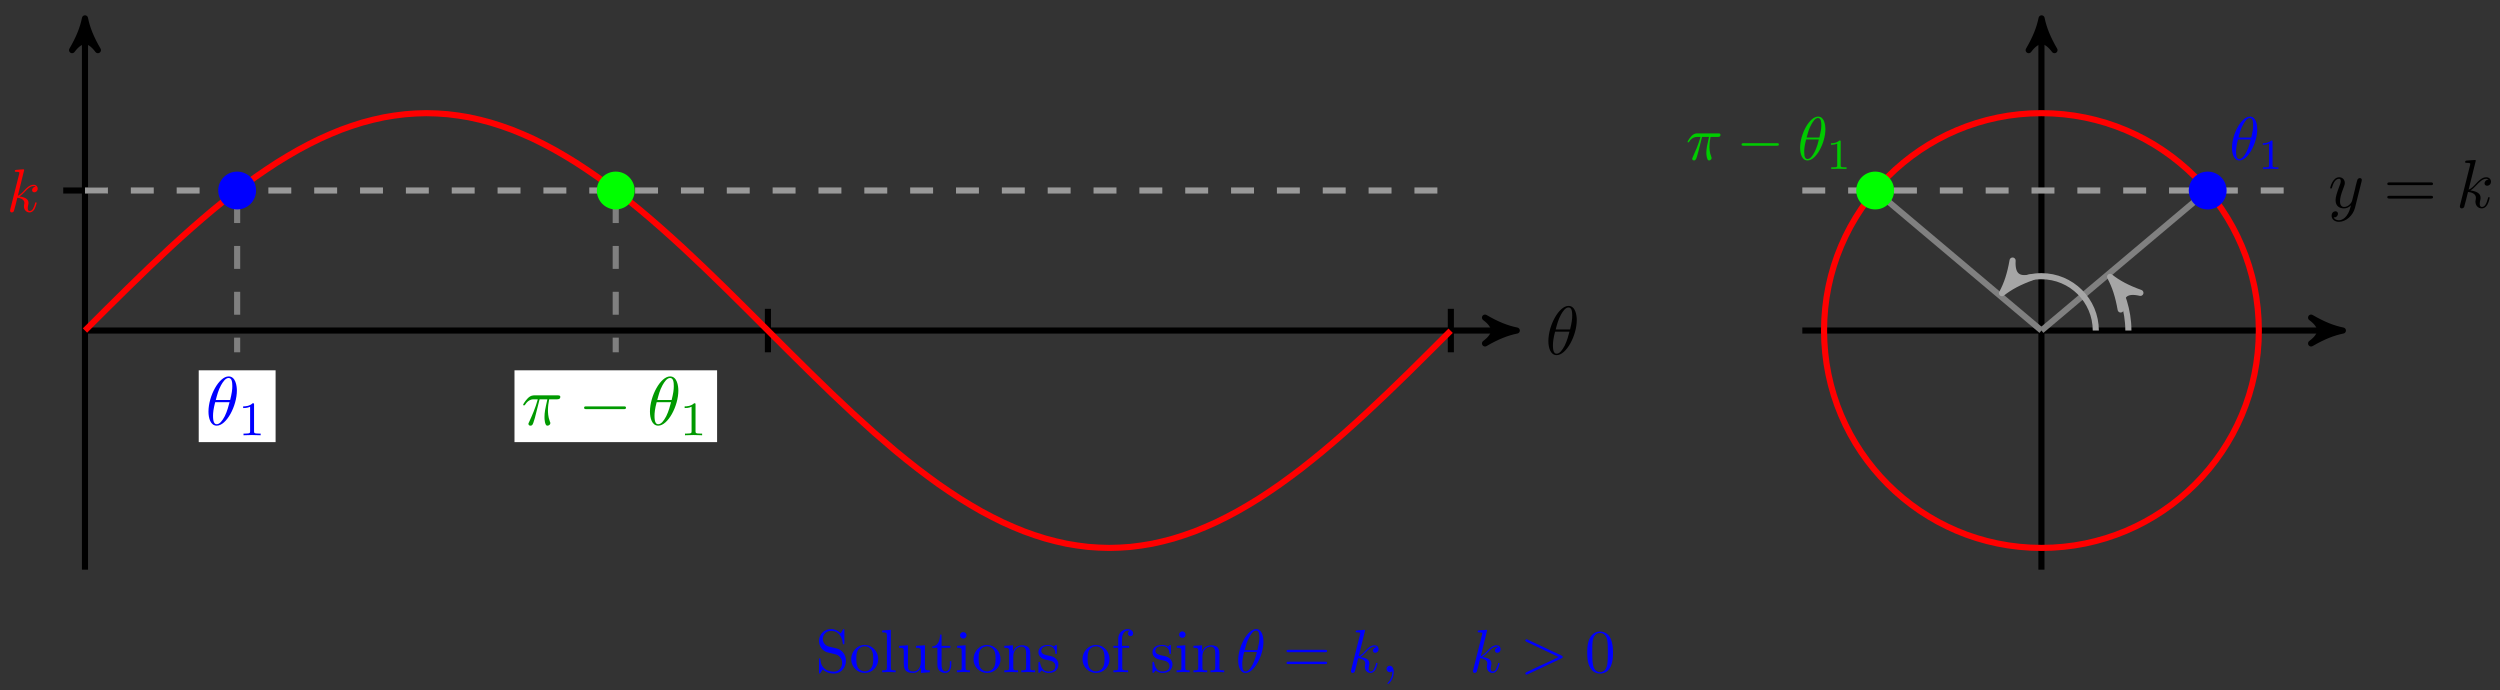 <?xml version="1.0" encoding="UTF-8"?>
<svg xmlns="http://www.w3.org/2000/svg" xmlns:xlink="http://www.w3.org/1999/xlink" width="326pt" height="90pt" viewBox="0 0 326 90" version="1.1">
<rect x="0" y="0" width="326" height="90" fill="#333333" stroke="none"/>
<defs>
<g>
<symbol overflow="visible" id="glyph0-0">
<path style="stroke:none;" d=""/>
</symbol>
<symbol overflow="visible" id="glyph0-1">
<path style="stroke:none;" d="M 4.078 -4.484 C 4.078 -5.078 3.922 -6.328 3 -6.328 C 1.766 -6.328 0.375 -3.797 0.375 -1.734 C 0.375 -0.891 0.641 0.094 1.453 0.094 C 2.719 0.094 4.078 -2.469 4.078 -4.484 Z M 1.328 -3.25 C 1.484 -3.828 1.656 -4.547 2.016 -5.188 C 2.266 -5.625 2.594 -6.125 3 -6.125 C 3.438 -6.125 3.484 -5.547 3.484 -5.047 C 3.484 -4.594 3.422 -4.141 3.203 -3.25 Z M 3.125 -2.969 C 3.016 -2.562 2.828 -1.797 2.5 -1.141 C 2.172 -0.531 1.844 -0.094 1.453 -0.094 C 1.156 -0.094 0.969 -0.359 0.969 -1.188 C 0.969 -1.562 1.016 -2.094 1.25 -2.969 Z M 3.125 -2.969 "/>
</symbol>
<symbol overflow="visible" id="glyph0-2">
<path style="stroke:none;" d="M 2.375 -3.344 L 3.391 -3.344 C 3.094 -2.016 3.016 -1.625 3.016 -1.031 C 3.016 -0.891 3.016 -0.656 3.078 -0.344 C 3.172 0.047 3.281 0.094 3.406 0.094 C 3.594 0.094 3.781 -0.062 3.781 -0.234 C 3.781 -0.297 3.781 -0.312 3.719 -0.438 C 3.469 -1.078 3.469 -1.672 3.469 -1.922 C 3.469 -2.391 3.531 -2.875 3.625 -3.344 L 4.641 -3.344 C 4.766 -3.344 5.078 -3.344 5.078 -3.656 C 5.078 -3.859 4.891 -3.859 4.734 -3.859 L 1.719 -3.859 C 1.531 -3.859 1.188 -3.859 0.797 -3.438 C 0.469 -3.094 0.234 -2.688 0.234 -2.641 C 0.234 -2.625 0.234 -2.547 0.344 -2.547 C 0.422 -2.547 0.438 -2.578 0.5 -2.656 C 0.938 -3.344 1.453 -3.344 1.625 -3.344 L 2.141 -3.344 C 1.859 -2.266 1.375 -1.172 1 -0.359 C 0.922 -0.219 0.922 -0.203 0.922 -0.141 C 0.922 0.031 1.062 0.094 1.188 0.094 C 1.453 0.094 1.531 -0.156 1.625 -0.484 C 1.766 -0.891 1.766 -0.922 1.875 -1.359 Z M 2.375 -3.344 "/>
</symbol>
<symbol overflow="visible" id="glyph0-3">
<path style="stroke:none;" d="M 4.359 -3.422 C 4.391 -3.547 4.391 -3.562 4.391 -3.625 C 4.391 -3.781 4.266 -3.859 4.141 -3.859 C 4.047 -3.859 3.906 -3.812 3.828 -3.672 C 3.797 -3.625 3.734 -3.359 3.688 -3.188 C 3.625 -2.953 3.562 -2.719 3.516 -2.469 L 3.109 -0.859 C 3.078 -0.719 2.688 -0.094 2.094 -0.094 C 1.641 -0.094 1.547 -0.5 1.547 -0.828 C 1.547 -1.234 1.688 -1.797 2 -2.578 C 2.141 -2.953 2.172 -3.047 2.172 -3.234 C 2.172 -3.625 1.891 -3.969 1.438 -3.969 C 0.594 -3.969 0.266 -2.656 0.266 -2.578 C 0.266 -2.5 0.344 -2.5 0.375 -2.5 C 0.453 -2.5 0.469 -2.516 0.516 -2.656 C 0.75 -3.5 1.109 -3.766 1.422 -3.766 C 1.484 -3.766 1.641 -3.766 1.641 -3.484 C 1.641 -3.25 1.547 -3.016 1.484 -2.859 C 1.125 -1.906 0.969 -1.391 0.969 -0.969 C 0.969 -0.172 1.531 0.094 2.062 0.094 C 2.406 0.094 2.719 -0.047 2.969 -0.312 C 2.859 0.156 2.75 0.594 2.391 1.078 C 2.156 1.375 1.812 1.641 1.406 1.641 C 1.281 1.641 0.875 1.609 0.719 1.266 C 0.859 1.266 0.984 1.266 1.109 1.156 C 1.188 1.078 1.281 0.953 1.281 0.797 C 1.281 0.516 1.047 0.469 0.953 0.469 C 0.75 0.469 0.453 0.625 0.453 1.062 C 0.453 1.5 0.844 1.844 1.406 1.844 C 2.328 1.844 3.25 1.016 3.5 0.016 Z M 4.359 -3.422 "/>
</symbol>
<symbol overflow="visible" id="glyph0-4">
<path style="stroke:none;" d="M 2.578 -6.125 C 2.578 -6.141 2.578 -6.219 2.453 -6.219 C 2.25 -6.219 1.594 -6.156 1.359 -6.141 C 1.297 -6.125 1.188 -6.109 1.188 -5.953 C 1.188 -5.844 1.281 -5.844 1.406 -5.844 C 1.844 -5.844 1.859 -5.781 1.859 -5.688 L 1.828 -5.516 L 0.531 -0.344 C 0.5 -0.219 0.5 -0.203 0.5 -0.156 C 0.5 0.047 0.672 0.094 0.75 0.094 C 0.875 0.094 1 0.016 1.062 -0.094 C 1.109 -0.172 1.5 -1.828 1.562 -2.047 C 1.859 -2.031 2.594 -1.891 2.594 -1.297 C 2.594 -1.234 2.594 -1.188 2.578 -1.109 C 2.562 -1 2.531 -0.891 2.531 -0.797 C 2.531 -0.266 2.891 0.094 3.359 0.094 C 3.625 0.094 3.875 -0.047 4.078 -0.375 C 4.297 -0.766 4.391 -1.266 4.391 -1.281 C 4.391 -1.375 4.312 -1.375 4.281 -1.375 C 4.203 -1.375 4.188 -1.344 4.156 -1.203 C 3.984 -0.562 3.781 -0.094 3.375 -0.094 C 3.203 -0.094 3.094 -0.203 3.094 -0.516 C 3.094 -0.672 3.125 -0.875 3.172 -1.016 C 3.203 -1.172 3.203 -1.203 3.203 -1.297 C 3.203 -1.891 2.641 -2.141 1.875 -2.25 C 2.156 -2.406 2.438 -2.688 2.641 -2.906 C 3.078 -3.375 3.484 -3.766 3.922 -3.766 C 3.984 -3.766 3.984 -3.766 4.016 -3.766 C 4.109 -3.734 4.125 -3.734 4.203 -3.688 C 4.219 -3.672 4.219 -3.672 4.234 -3.656 C 3.797 -3.625 3.719 -3.281 3.719 -3.172 C 3.719 -3.016 3.828 -2.859 4.062 -2.859 C 4.297 -2.859 4.562 -3.047 4.562 -3.406 C 4.562 -3.672 4.344 -3.969 3.953 -3.969 C 3.688 -3.969 3.281 -3.891 2.641 -3.172 C 2.328 -2.828 1.984 -2.469 1.641 -2.344 Z M 2.578 -6.125 "/>
</symbol>
<symbol overflow="visible" id="glyph1-0">
<path style="stroke:none;" d=""/>
</symbol>
<symbol overflow="visible" id="glyph1-1">
<path style="stroke:none;" d="M 2.109 -4 C 2.109 -4.172 2.094 -4.172 1.922 -4.172 C 1.516 -3.781 0.938 -3.766 0.688 -3.766 L 0.688 -3.547 C 0.828 -3.547 1.25 -3.547 1.594 -3.719 L 1.594 -0.516 C 1.594 -0.312 1.594 -0.219 0.969 -0.219 L 0.734 -0.219 L 0.734 0 C 0.844 0 1.609 -0.031 1.844 -0.031 C 2.047 -0.031 2.828 0 2.969 0 L 2.969 -0.219 L 2.734 -0.219 C 2.109 -0.219 2.109 -0.312 2.109 -0.516 Z M 2.109 -4 "/>
</symbol>
<symbol overflow="visible" id="glyph2-0">
<path style="stroke:none;" d=""/>
</symbol>
<symbol overflow="visible" id="glyph2-1">
<path style="stroke:none;" d="M 5.906 -2.062 C 6.062 -2.062 6.219 -2.062 6.219 -2.25 C 6.219 -2.422 6.062 -2.422 5.906 -2.422 L 1.062 -2.422 C 0.906 -2.422 0.75 -2.422 0.75 -2.25 C 0.75 -2.062 0.906 -2.062 1.062 -2.062 Z M 5.906 -2.062 "/>
</symbol>
<symbol overflow="visible" id="glyph3-0">
<path style="stroke:none;" d=""/>
</symbol>
<symbol overflow="visible" id="glyph3-1">
<path style="stroke:none;" d="M 2.281 -5.438 C 2.281 -5.453 2.281 -5.531 2.188 -5.531 C 2 -5.531 1.422 -5.469 1.219 -5.453 C 1.141 -5.438 1.062 -5.438 1.062 -5.297 C 1.062 -5.203 1.125 -5.203 1.25 -5.203 C 1.641 -5.203 1.656 -5.141 1.656 -5.062 L 1.625 -4.906 L 0.469 -0.312 C 0.438 -0.203 0.438 -0.188 0.438 -0.141 C 0.438 0.047 0.594 0.094 0.672 0.094 C 0.766 0.094 0.891 0.016 0.938 -0.078 C 0.984 -0.156 1.344 -1.625 1.391 -1.828 C 1.656 -1.797 2.312 -1.672 2.312 -1.141 C 2.312 -1.094 2.312 -1.062 2.281 -0.984 C 2.266 -0.891 2.25 -0.781 2.25 -0.703 C 2.25 -0.234 2.578 0.094 2.984 0.094 C 3.234 0.094 3.438 -0.047 3.625 -0.328 C 3.812 -0.688 3.906 -1.125 3.906 -1.141 C 3.906 -1.219 3.828 -1.219 3.812 -1.219 C 3.734 -1.219 3.719 -1.188 3.703 -1.078 C 3.531 -0.5 3.359 -0.094 3 -0.094 C 2.859 -0.094 2.75 -0.172 2.75 -0.469 C 2.75 -0.594 2.781 -0.781 2.812 -0.906 C 2.844 -1.047 2.844 -1.078 2.844 -1.156 C 2.844 -1.672 2.344 -1.906 1.672 -1.984 C 1.906 -2.141 2.172 -2.391 2.344 -2.578 C 2.734 -3 3.094 -3.344 3.484 -3.344 C 3.531 -3.344 3.547 -3.344 3.562 -3.344 C 3.656 -3.328 3.672 -3.328 3.734 -3.281 C 3.75 -3.266 3.75 -3.266 3.766 -3.25 C 3.375 -3.219 3.312 -2.906 3.312 -2.812 C 3.312 -2.688 3.391 -2.531 3.609 -2.531 C 3.812 -2.531 4.047 -2.703 4.047 -3.016 C 4.047 -3.266 3.859 -3.516 3.5 -3.516 C 3.281 -3.516 2.922 -3.453 2.344 -2.828 C 2.078 -2.516 1.766 -2.203 1.453 -2.078 Z M 2.281 -5.438 "/>
</symbol>
<symbol overflow="visible" id="glyph3-2">
<path style="stroke:none;" d="M 3.625 -3.984 C 3.625 -4.516 3.484 -5.625 2.672 -5.625 C 1.562 -5.625 0.328 -3.375 0.328 -1.547 C 0.328 -0.797 0.562 0.094 1.297 0.094 C 2.422 0.094 3.625 -2.203 3.625 -3.984 Z M 1.172 -2.891 C 1.312 -3.406 1.469 -4.047 1.797 -4.609 C 2.016 -5 2.297 -5.438 2.656 -5.438 C 3.047 -5.438 3.094 -4.938 3.094 -4.484 C 3.094 -4.094 3.031 -3.688 2.844 -2.891 Z M 2.766 -2.641 C 2.688 -2.266 2.516 -1.594 2.219 -1.016 C 1.938 -0.484 1.641 -0.094 1.297 -0.094 C 1.031 -0.094 0.859 -0.312 0.859 -1.062 C 0.859 -1.391 0.906 -1.859 1.109 -2.641 Z M 2.766 -2.641 "/>
</symbol>
<symbol overflow="visible" id="glyph3-3">
<path style="stroke:none;" d="M 1.625 -0.016 C 1.625 -0.531 1.422 -0.844 1.109 -0.844 C 0.844 -0.844 0.688 -0.641 0.688 -0.422 C 0.688 -0.203 0.844 0 1.109 0 C 1.203 0 1.312 -0.031 1.391 -0.109 C 1.406 -0.125 1.422 -0.125 1.422 -0.125 C 1.438 -0.125 1.438 -0.125 1.438 -0.016 C 1.438 0.578 1.156 1.062 0.906 1.328 C 0.812 1.406 0.812 1.422 0.812 1.453 C 0.812 1.5 0.859 1.531 0.891 1.531 C 0.984 1.531 1.625 0.922 1.625 -0.016 Z M 1.625 -0.016 "/>
</symbol>
<symbol overflow="visible" id="glyph3-4">
<path style="stroke:none;" d="M 5.375 -1.812 C 5.469 -1.859 5.531 -1.891 5.531 -1.984 C 5.531 -2.094 5.469 -2.125 5.375 -2.172 L 0.969 -4.25 C 0.859 -4.297 0.844 -4.297 0.828 -4.297 C 0.734 -4.297 0.656 -4.234 0.656 -4.141 C 0.656 -4.078 0.703 -4.031 0.812 -3.969 L 5 -1.984 L 0.812 -0.016 C 0.703 0.047 0.656 0.094 0.656 0.156 C 0.656 0.25 0.734 0.312 0.828 0.312 C 0.844 0.312 0.859 0.312 0.969 0.266 Z M 5.375 -1.812 "/>
</symbol>
<symbol overflow="visible" id="glyph3-5">
<path style="stroke:none;" d="M 2.109 -2.969 L 3.016 -2.969 C 2.75 -1.797 2.672 -1.453 2.672 -0.922 C 2.672 -0.797 2.672 -0.578 2.734 -0.312 C 2.828 0.047 2.906 0.094 3.031 0.094 C 3.188 0.094 3.359 -0.062 3.359 -0.219 C 3.359 -0.266 3.359 -0.281 3.312 -0.391 C 3.078 -0.969 3.078 -1.484 3.078 -1.703 C 3.078 -2.125 3.125 -2.562 3.219 -2.969 L 4.125 -2.969 C 4.234 -2.969 4.516 -2.969 4.516 -3.25 C 4.516 -3.438 4.344 -3.438 4.203 -3.438 L 1.531 -3.438 C 1.359 -3.438 1.047 -3.438 0.703 -3.062 C 0.422 -2.75 0.219 -2.375 0.219 -2.344 C 0.219 -2.328 0.219 -2.266 0.312 -2.266 C 0.375 -2.266 0.391 -2.297 0.438 -2.359 C 0.828 -2.969 1.297 -2.969 1.453 -2.969 L 1.906 -2.969 C 1.656 -2.016 1.219 -1.047 0.891 -0.312 C 0.828 -0.203 0.828 -0.188 0.828 -0.125 C 0.828 0.031 0.953 0.094 1.047 0.094 C 1.297 0.094 1.359 -0.141 1.453 -0.438 C 1.562 -0.797 1.562 -0.812 1.672 -1.219 Z M 2.109 -2.969 "/>
</symbol>
<symbol overflow="visible" id="glyph4-0">
<path style="stroke:none;" d=""/>
</symbol>
<symbol overflow="visible" id="glyph4-1">
<path style="stroke:none;" d="M 3.969 -1.484 C 3.969 -2.281 3.453 -2.938 2.781 -3.094 L 1.766 -3.344 C 1.266 -3.453 0.953 -3.891 0.953 -4.344 C 0.953 -4.906 1.391 -5.391 2.016 -5.391 C 3.344 -5.391 3.516 -4.094 3.562 -3.734 C 3.562 -3.688 3.562 -3.641 3.656 -3.641 C 3.766 -3.641 3.766 -3.672 3.766 -3.828 L 3.766 -5.422 C 3.766 -5.562 3.766 -5.625 3.672 -5.625 C 3.625 -5.625 3.609 -5.609 3.547 -5.516 L 3.281 -5.062 C 3.031 -5.297 2.703 -5.625 2 -5.625 C 1.109 -5.625 0.453 -4.922 0.453 -4.078 C 0.453 -3.406 0.875 -2.828 1.484 -2.609 C 1.578 -2.578 1.984 -2.484 2.547 -2.344 C 2.75 -2.297 3 -2.234 3.219 -1.938 C 3.391 -1.734 3.469 -1.469 3.469 -1.219 C 3.469 -0.641 3.062 -0.078 2.406 -0.078 C 2.172 -0.078 1.562 -0.109 1.141 -0.5 C 0.672 -0.938 0.656 -1.438 0.641 -1.734 C 0.641 -1.812 0.578 -1.812 0.547 -1.812 C 0.453 -1.812 0.453 -1.75 0.453 -1.609 L 0.453 -0.016 C 0.453 0.125 0.453 0.172 0.531 0.172 C 0.594 0.172 0.594 0.156 0.656 0.078 C 0.656 0.078 0.672 0.047 0.938 -0.375 C 1.188 -0.109 1.703 0.172 2.406 0.172 C 3.344 0.172 3.969 -0.609 3.969 -1.484 Z M 3.969 -1.484 "/>
</symbol>
<symbol overflow="visible" id="glyph4-2">
<path style="stroke:none;" d="M 3.75 -1.703 C 3.75 -2.719 2.953 -3.562 1.984 -3.562 C 1 -3.562 0.219 -2.703 0.219 -1.703 C 0.219 -0.672 1.047 0.094 1.984 0.094 C 2.953 0.094 3.75 -0.688 3.75 -1.703 Z M 3.094 -1.766 C 3.094 -1.484 3.094 -1.047 2.922 -0.703 C 2.734 -0.344 2.391 -0.109 1.984 -0.109 C 1.656 -0.109 1.297 -0.281 1.078 -0.641 C 0.891 -1 0.891 -1.484 0.891 -1.766 C 0.891 -2.078 0.891 -2.516 1.078 -2.859 C 1.297 -3.234 1.672 -3.391 1.984 -3.391 C 2.328 -3.391 2.672 -3.219 2.891 -2.875 C 3.094 -2.531 3.094 -2.078 3.094 -1.766 Z M 3.094 -1.766 "/>
</symbol>
<symbol overflow="visible" id="glyph4-3">
<path style="stroke:none;" d="M 2.031 0 L 2.031 -0.25 C 1.5 -0.25 1.406 -0.25 1.406 -0.609 L 1.406 -5.531 L 0.266 -5.438 L 0.266 -5.203 C 0.828 -5.203 0.891 -5.141 0.891 -4.75 L 0.891 -0.609 C 0.891 -0.25 0.797 -0.25 0.266 -0.25 L 0.266 0 L 1.141 -0.031 Z M 2.031 0 "/>
</symbol>
<symbol overflow="visible" id="glyph4-4">
<path style="stroke:none;" d="M 4.266 0 L 4.266 -0.25 C 3.703 -0.25 3.641 -0.297 3.641 -0.688 L 3.641 -3.516 L 2.469 -3.438 L 2.469 -3.188 C 3.031 -3.188 3.094 -3.125 3.094 -2.734 L 3.094 -1.328 C 3.094 -0.625 2.703 -0.094 2.125 -0.094 C 1.453 -0.094 1.422 -0.469 1.422 -0.875 L 1.422 -3.516 L 0.25 -3.438 L 0.25 -3.188 C 0.875 -3.188 0.875 -3.156 0.875 -2.453 L 0.875 -1.266 C 0.875 -0.641 0.875 0.094 2.094 0.094 C 2.531 0.094 2.891 -0.141 3.109 -0.625 L 3.109 0.094 Z M 4.266 0 "/>
</symbol>
<symbol overflow="visible" id="glyph4-5">
<path style="stroke:none;" d="M 2.641 -0.984 L 2.641 -1.438 L 2.453 -1.438 L 2.453 -1 C 2.453 -0.422 2.203 -0.109 1.906 -0.109 C 1.375 -0.109 1.375 -0.844 1.375 -0.969 L 1.375 -3.188 L 2.516 -3.188 L 2.516 -3.438 L 1.375 -3.438 L 1.375 -4.906 L 1.172 -4.906 C 1.172 -4.25 0.938 -3.391 0.156 -3.359 L 0.156 -3.188 L 0.828 -3.188 L 0.828 -0.984 C 0.828 -0.016 1.562 0.094 1.859 0.094 C 2.422 0.094 2.641 -0.484 2.641 -0.984 Z M 2.641 -0.984 "/>
</symbol>
<symbol overflow="visible" id="glyph4-6">
<path style="stroke:none;" d="M 1.969 0 L 1.969 -0.25 C 1.438 -0.25 1.406 -0.281 1.406 -0.594 L 1.406 -3.516 L 0.297 -3.438 L 0.297 -3.188 C 0.812 -3.188 0.891 -3.141 0.891 -2.75 L 0.891 -0.609 C 0.891 -0.25 0.797 -0.25 0.266 -0.25 L 0.266 0 L 1.141 -0.031 C 1.422 -0.031 1.703 -0.016 1.969 0 Z M 1.531 -4.812 C 1.531 -5.031 1.344 -5.234 1.109 -5.234 C 0.844 -5.234 0.672 -5.016 0.672 -4.812 C 0.672 -4.594 0.859 -4.391 1.094 -4.391 C 1.375 -4.391 1.531 -4.609 1.531 -4.812 Z M 1.531 -4.812 "/>
</symbol>
<symbol overflow="visible" id="glyph4-7">
<path style="stroke:none;" d="M 4.266 0 L 4.266 -0.25 C 3.844 -0.25 3.656 -0.25 3.641 -0.484 L 3.641 -2.016 C 3.641 -2.688 3.641 -2.938 3.391 -3.234 C 3.281 -3.359 3.016 -3.516 2.562 -3.516 C 1.969 -3.516 1.609 -3.172 1.375 -2.688 L 1.375 -3.516 L 0.25 -3.438 L 0.25 -3.188 C 0.812 -3.188 0.875 -3.125 0.875 -2.734 L 0.875 -0.609 C 0.875 -0.25 0.781 -0.25 0.25 -0.25 L 0.25 0 L 1.156 -0.031 L 2.047 0 L 2.047 -0.25 C 1.516 -0.25 1.422 -0.25 1.422 -0.609 L 1.422 -2.078 C 1.422 -2.906 1.984 -3.344 2.5 -3.344 C 3 -3.344 3.094 -2.922 3.094 -2.469 L 3.094 -0.609 C 3.094 -0.25 3 -0.25 2.469 -0.25 L 2.469 0 L 3.375 -0.031 Z M 4.266 0 "/>
</symbol>
<symbol overflow="visible" id="glyph4-8">
<path style="stroke:none;" d="M 2.875 -1.016 C 2.875 -1.438 2.625 -1.688 2.531 -1.781 C 2.266 -2.031 1.953 -2.094 1.625 -2.156 C 1.172 -2.25 0.641 -2.344 0.641 -2.812 C 0.641 -3.094 0.859 -3.422 1.531 -3.422 C 2.422 -3.422 2.453 -2.703 2.469 -2.453 C 2.484 -2.375 2.562 -2.375 2.562 -2.375 C 2.672 -2.375 2.672 -2.422 2.672 -2.578 L 2.672 -3.375 C 2.672 -3.516 2.672 -3.562 2.578 -3.562 C 2.547 -3.562 2.531 -3.562 2.422 -3.469 C 2.406 -3.438 2.312 -3.375 2.281 -3.344 C 1.984 -3.562 1.656 -3.562 1.531 -3.562 C 0.562 -3.562 0.266 -3.031 0.266 -2.594 C 0.266 -2.312 0.391 -2.094 0.609 -1.906 C 0.859 -1.703 1.078 -1.656 1.656 -1.547 C 1.828 -1.516 2.484 -1.391 2.484 -0.812 C 2.484 -0.406 2.203 -0.094 1.578 -0.094 C 0.922 -0.094 0.625 -0.547 0.484 -1.219 C 0.453 -1.328 0.453 -1.359 0.359 -1.359 C 0.266 -1.359 0.266 -1.297 0.266 -1.156 L 0.266 -0.109 C 0.266 0.031 0.266 0.094 0.344 0.094 C 0.391 0.094 0.391 0.078 0.547 -0.078 C 0.562 -0.094 0.562 -0.109 0.703 -0.25 C 1.062 0.078 1.422 0.094 1.578 0.094 C 2.5 0.094 2.875 -0.453 2.875 -1.016 Z M 2.875 -1.016 "/>
</symbol>
<symbol overflow="visible" id="glyph4-9">
<path style="stroke:none;" d="M 2.844 -5.062 C 2.844 -5.359 2.547 -5.625 2.125 -5.625 C 1.562 -5.625 0.891 -5.203 0.891 -4.344 L 0.891 -3.438 L 0.266 -3.438 L 0.266 -3.188 L 0.891 -3.188 L 0.891 -0.609 C 0.891 -0.25 0.812 -0.25 0.266 -0.25 L 0.266 0 L 1.172 -0.031 C 1.5 -0.031 1.875 -0.031 2.188 0 L 2.188 -0.25 L 2.031 -0.25 C 1.438 -0.25 1.422 -0.328 1.422 -0.625 L 1.422 -3.188 L 2.328 -3.188 L 2.328 -3.438 L 1.391 -3.438 L 1.391 -4.359 C 1.391 -5.062 1.781 -5.438 2.125 -5.438 C 2.156 -5.438 2.266 -5.438 2.391 -5.391 C 2.297 -5.359 2.156 -5.25 2.156 -5.047 C 2.156 -4.875 2.281 -4.703 2.5 -4.703 C 2.719 -4.703 2.844 -4.875 2.844 -5.062 Z M 2.844 -5.062 "/>
</symbol>
<symbol overflow="visible" id="glyph5-0">
<path style="stroke:none;" d=""/>
</symbol>
<symbol overflow="visible" id="glyph5-1">
<path style="stroke:none;" d="M 1.656 -1.547 C 1.828 -1.516 2.484 -1.391 2.484 -0.812 C 2.484 -0.406 2.203 -0.094 1.578 -0.094 C 0.922 -0.094 0.625 -0.547 0.484 -1.219 C 0.453 -1.328 0.453 -1.359 0.359 -1.359 C 0.266 -1.359 0.266 -1.297 0.266 -1.156 L 0.266 -0.109 C 0.266 0.031 0.266 0.094 0.344 0.094 C 0.391 0.094 0.391 0.078 0.547 -0.078 C 0.562 -0.094 0.562 -0.109 0.703 -0.25 C 1.062 0.078 1.422 0.094 1.578 0.094 C 2.5 0.094 2.875 -0.453 2.875 -1.016 C 2.875 -1.438 2.625 -1.688 2.531 -1.781 C 2.266 -2.031 1.953 -2.094 1.625 -2.156 C 1.172 -2.25 0.641 -2.344 0.641 -2.812 C 0.641 -3.094 0.859 -3.422 1.531 -3.422 C 2.422 -3.422 2.453 -2.703 2.469 -2.453 C 2.484 -2.375 2.547 -2.375 2.562 -2.375 C 2.672 -2.375 2.672 -2.422 2.672 -2.578 L 2.672 -3.375 C 2.672 -3.516 2.672 -3.562 2.578 -3.562 C 2.547 -3.562 2.531 -3.562 2.422 -3.469 C 2.406 -3.438 2.312 -3.375 2.281 -3.344 C 1.984 -3.562 1.656 -3.562 1.531 -3.562 C 0.562 -3.562 0.266 -3.031 0.266 -2.594 C 0.266 -2.312 0.391 -2.094 0.609 -1.906 C 0.859 -1.703 1.078 -1.656 1.656 -1.547 Z M 1.656 -1.547 "/>
</symbol>
<symbol overflow="visible" id="glyph5-2">
<path style="stroke:none;" d="M 1.406 -3.516 L 0.297 -3.438 L 0.297 -3.188 C 0.812 -3.188 0.891 -3.141 0.891 -2.75 L 0.891 -0.609 C 0.891 -0.25 0.797 -0.25 0.266 -0.25 L 0.266 0 C 0.516 -0.016 0.953 -0.031 1.141 -0.031 C 1.422 -0.031 1.703 -0.016 1.969 0 L 1.969 -0.25 C 1.438 -0.25 1.406 -0.281 1.406 -0.594 Z M 1.438 -4.906 C 1.438 -5.156 1.25 -5.328 1.016 -5.328 C 0.766 -5.328 0.594 -5.109 0.594 -4.906 C 0.594 -4.688 0.766 -4.484 1.016 -4.484 C 1.25 -4.484 1.438 -4.656 1.438 -4.906 Z M 1.438 -4.906 "/>
</symbol>
<symbol overflow="visible" id="glyph5-3">
<path style="stroke:none;" d="M 0.875 -2.734 L 0.875 -0.609 C 0.875 -0.25 0.781 -0.25 0.25 -0.25 L 0.25 0 C 0.531 -0.016 0.938 -0.031 1.156 -0.031 C 1.359 -0.031 1.781 -0.016 2.047 0 L 2.047 -0.25 C 1.516 -0.25 1.422 -0.25 1.422 -0.609 L 1.422 -2.078 C 1.422 -2.906 1.984 -3.344 2.5 -3.344 C 3 -3.344 3.094 -2.922 3.094 -2.469 L 3.094 -0.609 C 3.094 -0.25 3 -0.25 2.469 -0.25 L 2.469 0 C 2.75 -0.016 3.156 -0.031 3.375 -0.031 C 3.578 -0.031 4 -0.016 4.266 0 L 4.266 -0.25 C 3.844 -0.25 3.656 -0.25 3.641 -0.484 L 3.641 -2.016 C 3.641 -2.688 3.641 -2.938 3.391 -3.234 C 3.281 -3.359 3.016 -3.516 2.562 -3.516 C 1.969 -3.516 1.609 -3.172 1.375 -2.688 L 1.375 -3.516 L 0.25 -3.438 L 0.25 -3.188 C 0.812 -3.188 0.875 -3.125 0.875 -2.734 Z M 0.875 -2.734 "/>
</symbol>
<symbol overflow="visible" id="glyph5-4">
<path style="stroke:none;" d="M 5.469 -2.609 C 5.594 -2.609 5.75 -2.609 5.75 -2.766 C 5.75 -2.922 5.594 -2.922 5.484 -2.922 L 0.703 -2.922 C 0.594 -2.922 0.453 -2.922 0.453 -2.766 C 0.453 -2.609 0.594 -2.609 0.719 -2.609 Z M 5.484 -1.062 C 5.594 -1.062 5.75 -1.062 5.75 -1.219 C 5.75 -1.375 5.594 -1.375 5.469 -1.375 L 0.719 -1.375 C 0.594 -1.375 0.453 -1.375 0.453 -1.219 C 0.453 -1.062 0.594 -1.062 0.703 -1.062 Z M 5.484 -1.062 "/>
</symbol>
<symbol overflow="visible" id="glyph5-5">
<path style="stroke:none;" d="M 3.672 -2.547 C 3.672 -3.188 3.625 -3.828 3.344 -4.422 C 2.984 -5.172 2.328 -5.312 1.984 -5.312 C 1.516 -5.312 0.938 -5.094 0.609 -4.359 C 0.344 -3.812 0.312 -3.188 0.312 -2.547 C 0.312 -1.953 0.344 -1.234 0.672 -0.625 C 1.016 0.016 1.594 0.172 1.984 0.172 C 2.422 0.172 3.016 0.016 3.375 -0.75 C 3.625 -1.297 3.672 -1.922 3.672 -2.547 Z M 1.984 0 C 1.672 0 1.203 -0.203 1.062 -0.969 C 0.969 -1.438 0.969 -2.172 0.969 -2.641 C 0.969 -3.156 0.969 -3.688 1.031 -4.109 C 1.188 -5.062 1.781 -5.125 1.984 -5.125 C 2.25 -5.125 2.766 -4.984 2.922 -4.203 C 3 -3.75 3 -3.141 3 -2.641 C 3 -2.047 3 -1.5 2.922 -1 C 2.797 -0.234 2.344 0 1.984 0 Z M 1.984 0 "/>
</symbol>
<symbol overflow="visible" id="glyph6-0">
<path style="stroke:none;" d=""/>
</symbol>
<symbol overflow="visible" id="glyph6-1">
<path style="stroke:none;" d="M 6.156 -2.938 C 6.297 -2.938 6.469 -2.938 6.469 -3.109 C 6.469 -3.297 6.297 -3.297 6.172 -3.297 L 0.797 -3.297 C 0.672 -3.297 0.5 -3.297 0.5 -3.109 C 0.5 -2.938 0.672 -2.938 0.812 -2.938 Z M 6.172 -1.188 C 6.297 -1.188 6.469 -1.188 6.469 -1.375 C 6.469 -1.547 6.297 -1.547 6.156 -1.547 L 0.812 -1.547 C 0.672 -1.547 0.5 -1.547 0.5 -1.375 C 0.5 -1.188 0.672 -1.188 0.797 -1.188 Z M 6.172 -1.188 "/>
</symbol>
<symbol overflow="visible" id="glyph7-0">
<path style="stroke:none;" d=""/>
</symbol>
<symbol overflow="visible" id="glyph7-1">
<path style="stroke:none;" d="M 1.875 -3.547 C 1.875 -3.703 1.859 -3.703 1.703 -3.703 C 1.344 -3.359 0.844 -3.344 0.609 -3.344 L 0.609 -3.141 C 0.734 -3.141 1.109 -3.141 1.422 -3.297 L 1.422 -0.453 C 1.422 -0.266 1.422 -0.203 0.859 -0.203 L 0.641 -0.203 L 0.641 0 C 0.75 0 1.438 -0.016 1.641 -0.016 C 1.812 -0.016 2.516 0 2.641 0 L 2.641 -0.203 L 2.422 -0.203 C 1.875 -0.203 1.875 -0.266 1.875 -0.453 Z M 1.875 -3.547 "/>
</symbol>
<symbol overflow="visible" id="glyph8-0">
<path style="stroke:none;" d=""/>
</symbol>
<symbol overflow="visible" id="glyph8-1">
<path style="stroke:none;" d="M 5.25 -1.828 C 5.391 -1.828 5.531 -1.828 5.531 -1.984 C 5.531 -2.156 5.391 -2.156 5.25 -2.156 L 0.938 -2.156 C 0.812 -2.156 0.656 -2.156 0.656 -1.984 C 0.656 -1.828 0.812 -1.828 0.938 -1.828 Z M 5.25 -1.828 "/>
</symbol>
</g>
</defs>
<g id="surface1">
<path style="fill:none;stroke-width:0.797;stroke-linecap:butt;stroke-linejoin:miter;stroke:rgb(0%,0%,0%);stroke-opacity:1;stroke-miterlimit:10;" d="M 0 0.001 L 185.653 0.001 " transform="matrix(1,0,0,-1,11.082,43.103)"/>
<path style="fill-rule:nonzero;fill:rgb(0%,0%,0%);fill-opacity:1;stroke-width:0.797;stroke-linecap:butt;stroke-linejoin:round;stroke:rgb(0%,0%,0%);stroke-opacity:1;stroke-miterlimit:10;" d="M 1.038 0.001 C -0.259 0.259 -1.556 0.778 -3.106 1.685 C -1.556 0.517 -1.556 -0.518 -3.106 -1.682 C -1.556 -0.776 -0.259 -0.261 1.038 0.001 Z M 1.038 0.001 " transform="matrix(1,0,0,-1,196.751,43.103)"/>
<g style="fill:rgb(0%,0%,0%);fill-opacity:1;">
  <use xlink:href="#glyph0-1" x="201.533" y="46.216"/>
</g>
<path style="fill:none;stroke-width:0.797;stroke-linecap:butt;stroke-linejoin:miter;stroke:rgb(0%,0%,0%);stroke-opacity:1;stroke-miterlimit:10;" d="M 0 -31.181 L 0 39.667 " transform="matrix(1,0,0,-1,11.082,43.103)"/>
<path style="fill-rule:nonzero;fill:rgb(0%,0%,0%);fill-opacity:1;stroke-width:0.797;stroke-linecap:butt;stroke-linejoin:round;stroke:rgb(0%,0%,0%);stroke-opacity:1;stroke-miterlimit:10;" d="M 1.038 -0 C -0.259 0.258 -1.556 0.777 -3.107 1.683 C -1.556 0.519 -1.556 -0.52 -3.107 -1.684 C -1.556 -0.777 -0.259 -0.258 1.038 -0 Z M 1.038 -0 " transform="matrix(0,-1,-1,0,11.082,3.432)"/>
<path style="fill:none;stroke-width:0.797;stroke-linecap:butt;stroke-linejoin:miter;stroke:rgb(50%,50%,50%);stroke-opacity:1;stroke-dasharray:2.989,2.989;stroke-miterlimit:10;" d="M 19.842 17.008 L 19.842 -2.835 " transform="matrix(1,0,0,-1,11.082,43.103)"/>
<path style=" stroke:none;fill-rule:nonzero;fill:rgb(100%,100%,100%);fill-opacity:1;" d="M 35.938 48.289 L 25.914 48.289 L 25.914 57.652 L 35.938 57.652 Z M 35.938 48.289 "/>
<g style="fill:rgb(0%,0%,100%);fill-opacity:1;">
  <use xlink:href="#glyph0-1" x="26.81" y="55.413"/>
</g>
<g style="fill:rgb(0%,0%,100%);fill-opacity:1;">
  <use xlink:href="#glyph1-1" x="31.02" y="56.758"/>
</g>
<path style="fill:none;stroke-width:0.797;stroke-linecap:butt;stroke-linejoin:miter;stroke:rgb(0%,0%,0%);stroke-opacity:1;stroke-miterlimit:10;" d="M 89.055 2.833 L 89.055 -2.835 " transform="matrix(1,0,0,-1,11.082,43.103)"/>
<path style="fill:none;stroke-width:0.797;stroke-linecap:butt;stroke-linejoin:miter;stroke:rgb(50%,50%,50%);stroke-opacity:1;stroke-dasharray:2.989,2.989;stroke-miterlimit:10;" d="M 69.209 17.008 L 69.209 -2.835 " transform="matrix(1,0,0,-1,11.082,43.103)"/>
<path style=" stroke:none;fill-rule:nonzero;fill:rgb(100%,100%,100%);fill-opacity:1;" d="M 93.508 48.289 L 67.09 48.289 L 67.09 57.652 L 93.508 57.652 Z M 93.508 48.289 "/>
<g style="fill:rgb(0%,59.999%,0%);fill-opacity:1;">
  <use xlink:href="#glyph0-2" x="67.986" y="55.413"/>
</g>
<g style="fill:rgb(0%,59.999%,0%);fill-opacity:1;">
  <use xlink:href="#glyph2-1" x="75.413" y="55.413"/>
</g>
<g style="fill:rgb(0%,59.999%,0%);fill-opacity:1;">
  <use xlink:href="#glyph0-1" x="84.379" y="55.413"/>
</g>
<g style="fill:rgb(0%,59.999%,0%);fill-opacity:1;">
  <use xlink:href="#glyph1-1" x="88.589" y="56.758"/>
</g>
<path style="fill:none;stroke-width:0.797;stroke-linecap:butt;stroke-linejoin:miter;stroke:rgb(0%,0%,0%);stroke-opacity:1;stroke-miterlimit:10;" d="M 178.107 2.833 L 178.107 -2.835 " transform="matrix(1,0,0,-1,11.082,43.103)"/>
<path style="fill:none;stroke-width:0.797;stroke-linecap:butt;stroke-linejoin:miter;stroke:rgb(0%,0%,0%);stroke-opacity:1;stroke-miterlimit:10;" d="M 2.836 18.262 L -2.836 18.262 " transform="matrix(1,0,0,-1,11.082,43.103)"/>
<g style="fill:rgb(100%,0%,0%);fill-opacity:1;">
  <use xlink:href="#glyph3-1" x="0.871" y="27.608"/>
</g>
<path style="fill:none;stroke-width:0.797;stroke-linecap:butt;stroke-linejoin:miter;stroke:rgb(100%,0%,0%);stroke-opacity:1;stroke-miterlimit:10;" d="M 0 0.001 C 0 0.001 2.012 2.009 2.781 2.778 C 3.555 3.544 4.793 4.774 5.566 5.528 C 6.336 6.286 7.574 7.489 8.347 8.227 C 9.12 8.965 10.359 10.133 11.128 10.844 C 11.901 11.559 13.14 12.68 13.913 13.36 C 14.686 14.039 15.925 15.106 16.694 15.746 C 17.467 16.387 18.706 17.383 19.479 17.98 C 20.248 18.574 21.487 19.496 22.26 20.043 C 23.033 20.586 24.272 21.418 25.041 21.91 C 25.814 22.398 27.053 23.136 27.826 23.566 C 28.595 23.996 29.834 24.632 30.607 24.996 C 31.38 25.359 32.619 25.89 33.392 26.187 C 34.161 26.48 35.4 26.898 36.173 27.124 C 36.946 27.347 38.185 27.648 38.954 27.8 C 39.727 27.949 40.966 28.132 41.739 28.206 C 42.508 28.285 43.747 28.347 44.52 28.347 C 45.293 28.347 46.532 28.285 47.301 28.21 C 48.074 28.132 49.313 27.953 50.086 27.804 C 50.859 27.652 52.097 27.351 52.867 27.128 C 53.64 26.906 54.879 26.484 55.652 26.191 C 56.421 25.898 57.66 25.367 58.433 25.003 C 59.206 24.64 60.444 24.004 61.214 23.574 C 61.987 23.144 63.226 22.406 63.999 21.918 C 64.768 21.429 66.007 20.597 66.78 20.051 C 67.553 19.508 68.791 18.586 69.565 17.988 C 70.334 17.395 71.573 16.399 72.346 15.758 C 73.119 15.117 74.357 14.051 75.127 13.371 C 75.9 12.692 77.138 11.571 77.912 10.86 C 78.681 10.145 79.919 8.977 80.693 8.239 C 81.466 7.505 82.704 6.298 83.474 5.544 C 84.247 4.786 85.485 3.559 86.259 2.79 C 87.028 2.024 88.266 0.782 89.04 0.013 C 89.813 -0.757 91.051 -1.995 91.825 -2.764 C 92.594 -3.53 93.832 -4.76 94.606 -5.514 C 95.379 -6.272 96.617 -7.475 97.387 -8.213 C 98.16 -8.952 99.398 -10.119 100.172 -10.834 C 100.941 -11.545 102.179 -12.666 102.953 -13.35 C 103.726 -14.029 104.964 -15.092 105.734 -15.736 C 106.507 -16.377 107.745 -17.373 108.519 -17.971 C 109.292 -18.564 110.53 -19.486 111.3 -20.033 C 112.073 -20.576 113.311 -21.412 114.085 -21.9 C 114.854 -22.388 116.092 -23.13 116.866 -23.56 C 117.639 -23.986 118.877 -24.626 119.647 -24.99 C 120.42 -25.353 121.658 -25.884 122.432 -26.181 C 123.201 -26.478 124.439 -26.896 125.213 -27.118 C 125.986 -27.345 127.224 -27.646 127.998 -27.798 C 128.767 -27.946 130.005 -28.13 130.779 -28.208 C 131.552 -28.282 132.79 -28.345 133.56 -28.345 C 134.333 -28.345 135.571 -28.286 136.345 -28.212 C 137.114 -28.134 138.352 -27.954 139.126 -27.806 C 139.899 -27.657 141.137 -27.353 141.907 -27.13 C 142.68 -26.907 143.918 -26.49 144.692 -26.197 C 145.461 -25.9 146.703 -25.372 147.473 -25.009 C 148.246 -24.646 149.484 -24.009 150.258 -23.58 C 151.027 -23.154 152.265 -22.416 153.039 -21.927 C 153.812 -21.439 155.05 -20.607 155.82 -20.06 C 156.593 -19.517 157.831 -18.595 158.605 -18.002 C 159.374 -17.404 160.612 -16.408 161.386 -15.768 C 162.159 -15.127 163.397 -14.064 164.167 -13.385 C 164.94 -12.705 166.178 -11.584 166.952 -10.869 C 167.725 -10.158 168.963 -8.991 169.733 -8.252 C 170.506 -7.514 171.744 -6.311 172.518 -5.557 C 173.287 -4.799 174.525 -3.573 175.299 -2.803 C 176.072 -2.038 178.08 -0.026 178.08 -0.026 " transform="matrix(1,0,0,-1,11.082,43.103)"/>
<path style="fill:none;stroke-width:0.797;stroke-linecap:butt;stroke-linejoin:miter;stroke:rgb(59.999%,59.999%,59.999%);stroke-opacity:1;stroke-dasharray:2.989,2.989;stroke-miterlimit:10;" d="M 0 18.262 L 178.107 18.262 " transform="matrix(1,0,0,-1,11.082,43.103)"/>
<g style="fill:rgb(0%,0%,100%);fill-opacity:1;">
  <use xlink:href="#glyph4-1" x="106.344" y="87.66"/>
  <use xlink:href="#glyph4-2" x="110.775" y="87.66"/>
  <use xlink:href="#glyph4-3" x="114.761" y="87.66"/>
  <use xlink:href="#glyph4-4" x="116.976" y="87.66"/>
  <use xlink:href="#glyph4-5" x="121.408" y="87.66"/>
  <use xlink:href="#glyph4-6" x="124.509" y="87.66"/>
  <use xlink:href="#glyph4-2" x="126.725" y="87.66"/>
  <use xlink:href="#glyph4-7" x="130.71" y="87.66"/>
  <use xlink:href="#glyph4-8" x="135.142" y="87.66"/>
</g>
<g style="fill:rgb(0%,0%,100%);fill-opacity:1;">
  <use xlink:href="#glyph4-2" x="140.936" y="87.66"/>
  <use xlink:href="#glyph4-9" x="144.922" y="87.66"/>
</g>
<g style="fill:rgb(0%,0%,100%);fill-opacity:1;">
  <use xlink:href="#glyph5-1" x="150.016" y="87.66"/>
  <use xlink:href="#glyph5-2" x="153.159" y="87.66"/>
  <use xlink:href="#glyph5-3" x="155.374" y="87.66"/>
</g>
<g style="fill:rgb(0%,0%,100%);fill-opacity:1;">
  <use xlink:href="#glyph3-2" x="161.13" y="87.66"/>
</g>
<g style="fill:rgb(0%,0%,100%);fill-opacity:1;">
  <use xlink:href="#glyph5-4" x="167.308" y="87.66"/>
</g>
<g style="fill:rgb(0%,0%,100%);fill-opacity:1;">
  <use xlink:href="#glyph3-1" x="175.721" y="87.66"/>
</g>
<g style="fill:rgb(0%,0%,100%);fill-opacity:1;">
  <use xlink:href="#glyph3-3" x="180.118" y="87.66"/>
</g>
<g style="fill:rgb(0%,0%,100%);fill-opacity:1;">
  <use xlink:href="#glyph3-1" x="191.634" y="87.66"/>
</g>
<g style="fill:rgb(0%,0%,100%);fill-opacity:1;">
  <use xlink:href="#glyph3-4" x="198.246" y="87.66"/>
</g>
<g style="fill:rgb(0%,0%,100%);fill-opacity:1;">
  <use xlink:href="#glyph5-5" x="206.663" y="87.66"/>
</g>
<path style="fill-rule:nonzero;fill:rgb(0%,0%,100%);fill-opacity:1;stroke-width:0.399;stroke-linecap:butt;stroke-linejoin:miter;stroke:rgb(0%,0%,100%);stroke-opacity:1;stroke-miterlimit:10;" d="M 22.112 18.262 C 22.112 19.512 21.096 20.527 19.842 20.527 C 18.588 20.527 17.573 19.512 17.573 18.262 C 17.573 17.008 18.588 15.992 19.842 15.992 C 21.096 15.992 22.112 17.008 22.112 18.262 Z M 22.112 18.262 " transform="matrix(1,0,0,-1,11.082,43.103)"/>
<path style="fill-rule:nonzero;fill:rgb(0%,100%,0%);fill-opacity:1;stroke-width:0.399;stroke-linecap:butt;stroke-linejoin:miter;stroke:rgb(0%,100%,0%);stroke-opacity:1;stroke-miterlimit:10;" d="M 71.479 18.262 C 71.479 19.512 70.463 20.527 69.209 20.527 C 67.96 20.527 66.944 19.512 66.944 18.262 C 66.944 17.008 67.96 15.992 69.209 15.992 C 70.463 15.992 71.479 17.008 71.479 18.262 Z M 71.479 18.262 " transform="matrix(1,0,0,-1,11.082,43.103)"/>
<path style="fill:none;stroke-width:0.797;stroke-linecap:butt;stroke-linejoin:miter;stroke:rgb(0%,0%,0%);stroke-opacity:1;stroke-miterlimit:10;" d="M 223.939 0.001 L 293.371 0.001 " transform="matrix(1,0,0,-1,11.082,43.103)"/>
<path style="fill-rule:nonzero;fill:rgb(0%,0%,0%);fill-opacity:1;stroke-width:0.797;stroke-linecap:butt;stroke-linejoin:round;stroke:rgb(0%,0%,0%);stroke-opacity:1;stroke-miterlimit:10;" d="M 1.034 0.001 C -0.259 0.259 -1.555 0.778 -3.11 1.685 C -1.555 0.517 -1.555 -0.518 -3.11 -1.682 C -1.555 -0.776 -0.259 -0.261 1.034 0.001 Z M 1.034 0.001 " transform="matrix(1,0,0,-1,304.477,43.103)"/>
<path style="fill:none;stroke-width:0.797;stroke-linecap:butt;stroke-linejoin:miter;stroke:rgb(0%,0%,0%);stroke-opacity:1;stroke-miterlimit:10;" d="M 255.12 -31.181 L 255.12 39.667 " transform="matrix(1,0,0,-1,11.082,43.103)"/>
<path style="fill-rule:nonzero;fill:rgb(0%,0%,0%);fill-opacity:1;stroke-width:0.797;stroke-linecap:butt;stroke-linejoin:round;stroke:rgb(0%,0%,0%);stroke-opacity:1;stroke-miterlimit:10;" d="M 1.037 0.001 C -0.259 0.259 -1.552 0.778 -3.107 1.684 C -1.552 0.517 -1.552 -0.519 -3.107 -1.682 C -1.552 -0.776 -0.259 -0.261 1.037 0.001 Z M 1.037 0.001 " transform="matrix(0,-1,-1,0,266.224,3.432)"/>
<path style="fill:none;stroke-width:0.797;stroke-linecap:butt;stroke-linejoin:miter;stroke:rgb(59.999%,59.999%,59.999%);stroke-opacity:1;stroke-dasharray:2.989,2.989;stroke-miterlimit:10;" d="M 223.939 18.262 L 289.137 18.262 " transform="matrix(1,0,0,-1,11.082,43.103)"/>
<g style="fill:rgb(0%,0%,0%);fill-opacity:1;">
  <use xlink:href="#glyph0-3" x="303.59" y="27.082"/>
</g>
<g style="fill:rgb(0%,0%,0%);fill-opacity:1;">
  <use xlink:href="#glyph6-1" x="310.8" y="27.082"/>
</g>
<g style="fill:rgb(0%,0%,0%);fill-opacity:1;">
  <use xlink:href="#glyph0-4" x="320.265" y="27.082"/>
</g>
<path style="fill:none;stroke-width:0.797;stroke-linecap:butt;stroke-linejoin:miter;stroke:rgb(100%,0%,0%);stroke-opacity:1;stroke-miterlimit:10;" d="M 283.47 0.001 C 283.47 15.656 270.775 28.347 255.12 28.347 C 239.465 28.347 226.775 15.656 226.775 0.001 C 226.775 -15.654 239.465 -28.345 255.12 -28.345 C 270.775 -28.345 283.47 -15.654 283.47 0.001 Z M 283.47 0.001 " transform="matrix(1,0,0,-1,11.082,43.103)"/>
<path style="fill:none;stroke-width:0.797;stroke-linecap:butt;stroke-linejoin:miter;stroke:rgb(50%,50%,50%);stroke-opacity:1;stroke-miterlimit:10;" d="M 255.12 0.001 L 276.802 18.262 " transform="matrix(1,0,0,-1,11.082,43.103)"/>
<path style="fill:none;stroke-width:0.797;stroke-linecap:butt;stroke-linejoin:miter;stroke:rgb(50%,50%,50%);stroke-opacity:1;stroke-miterlimit:10;" d="M 255.12 0.001 L 233.442 18.262 " transform="matrix(1,0,0,-1,11.082,43.103)"/>
<path style="fill:none;stroke-width:0.797;stroke-linecap:butt;stroke-linejoin:miter;stroke:rgb(64.999%,64.999%,64.999%);stroke-opacity:1;stroke-miterlimit:10;" d="M 266.459 0.001 C 266.459 2.673 265.514 5.259 264.717 6.208 " transform="matrix(1,0,0,-1,11.082,43.103)"/>
<path style="fill-rule:nonzero;fill:rgb(64.999%,64.999%,64.999%);fill-opacity:1;stroke-width:0.797;stroke-linecap:butt;stroke-linejoin:round;stroke:rgb(64.999%,64.999%,64.999%);stroke-opacity:1;stroke-miterlimit:10;" d="M 1.037 -0 C -0.26 0.26 -1.555 0.779 -3.107 1.683 C -1.555 0.518 -1.555 -0.519 -3.107 -1.683 C -1.554 -0.779 -0.257 -0.258 1.037 -0 Z M 1.037 -0 " transform="matrix(-0.644,-0.765,-0.765,0.644,275.82,36.895)"/>
<path style="fill:none;stroke-width:0.797;stroke-linecap:butt;stroke-linejoin:miter;stroke:rgb(64.999%,64.999%,64.999%);stroke-opacity:1;stroke-miterlimit:10;" d="M 262.21 0.001 C 262.21 3.915 259.034 7.087 255.12 7.087 C 253.031 7.087 251.046 6.165 250.625 5.661 " transform="matrix(1,0,0,-1,11.082,43.103)"/>
<path style="fill-rule:nonzero;fill:rgb(64.999%,64.999%,64.999%);fill-opacity:1;stroke-width:0.797;stroke-linecap:butt;stroke-linejoin:round;stroke:rgb(64.999%,64.999%,64.999%);stroke-opacity:1;stroke-miterlimit:10;" d="M 1.036 -0.002 C -0.259 0.261 -1.556 0.777 -3.108 1.686 C -1.553 0.519 -1.553 -0.518 -3.109 -1.685 C -1.554 -0.779 -0.259 -0.26 1.036 -0.002 Z M 1.036 -0.002 " transform="matrix(-0.644,0.765,0.765,0.644,261.728,37.44)"/>
<path style="fill-rule:nonzero;fill:rgb(0%,0%,100%);fill-opacity:1;stroke-width:0.399;stroke-linecap:butt;stroke-linejoin:miter;stroke:rgb(0%,0%,100%);stroke-opacity:1;stroke-miterlimit:10;" d="M 279.068 18.262 C 279.068 19.512 278.052 20.527 276.802 20.527 C 275.548 20.527 274.533 19.512 274.533 18.262 C 274.533 17.008 275.548 15.992 276.802 15.992 C 278.052 15.992 279.068 17.008 279.068 18.262 Z M 279.068 18.262 " transform="matrix(1,0,0,-1,11.082,43.103)"/>
<path style="fill-rule:nonzero;fill:rgb(0%,100%,0%);fill-opacity:1;stroke-width:0.399;stroke-linecap:butt;stroke-linejoin:miter;stroke:rgb(0%,100%,0%);stroke-opacity:1;stroke-miterlimit:10;" d="M 235.708 18.262 C 235.708 19.512 234.692 20.527 233.442 20.527 C 232.189 20.527 231.173 19.512 231.173 18.262 C 231.173 17.008 232.189 15.992 233.442 15.992 C 234.692 15.992 235.708 17.008 235.708 18.262 Z M 235.708 18.262 " transform="matrix(1,0,0,-1,11.082,43.103)"/>
<g style="fill:rgb(0%,0%,100%);fill-opacity:1;">
  <use xlink:href="#glyph3-2" x="290.721" y="20.829"/>
</g>
<g style="fill:rgb(0%,0%,100%);fill-opacity:1;">
  <use xlink:href="#glyph7-1" x="294.463" y="22.025"/>
</g>
<g style="fill:rgb(0%,79.999%,0%);fill-opacity:1;">
  <use xlink:href="#glyph3-5" x="219.837" y="20.829"/>
</g>
<g style="fill:rgb(0%,79.999%,0%);fill-opacity:1;">
  <use xlink:href="#glyph8-1" x="226.438" y="20.829"/>
</g>
<g style="fill:rgb(0%,79.999%,0%);fill-opacity:1;">
  <use xlink:href="#glyph3-2" x="234.408" y="20.829"/>
</g>
<g style="fill:rgb(0%,79.999%,0%);fill-opacity:1;">
  <use xlink:href="#glyph7-1" x="238.15" y="22.025"/>
</g>
</g>
</svg>
